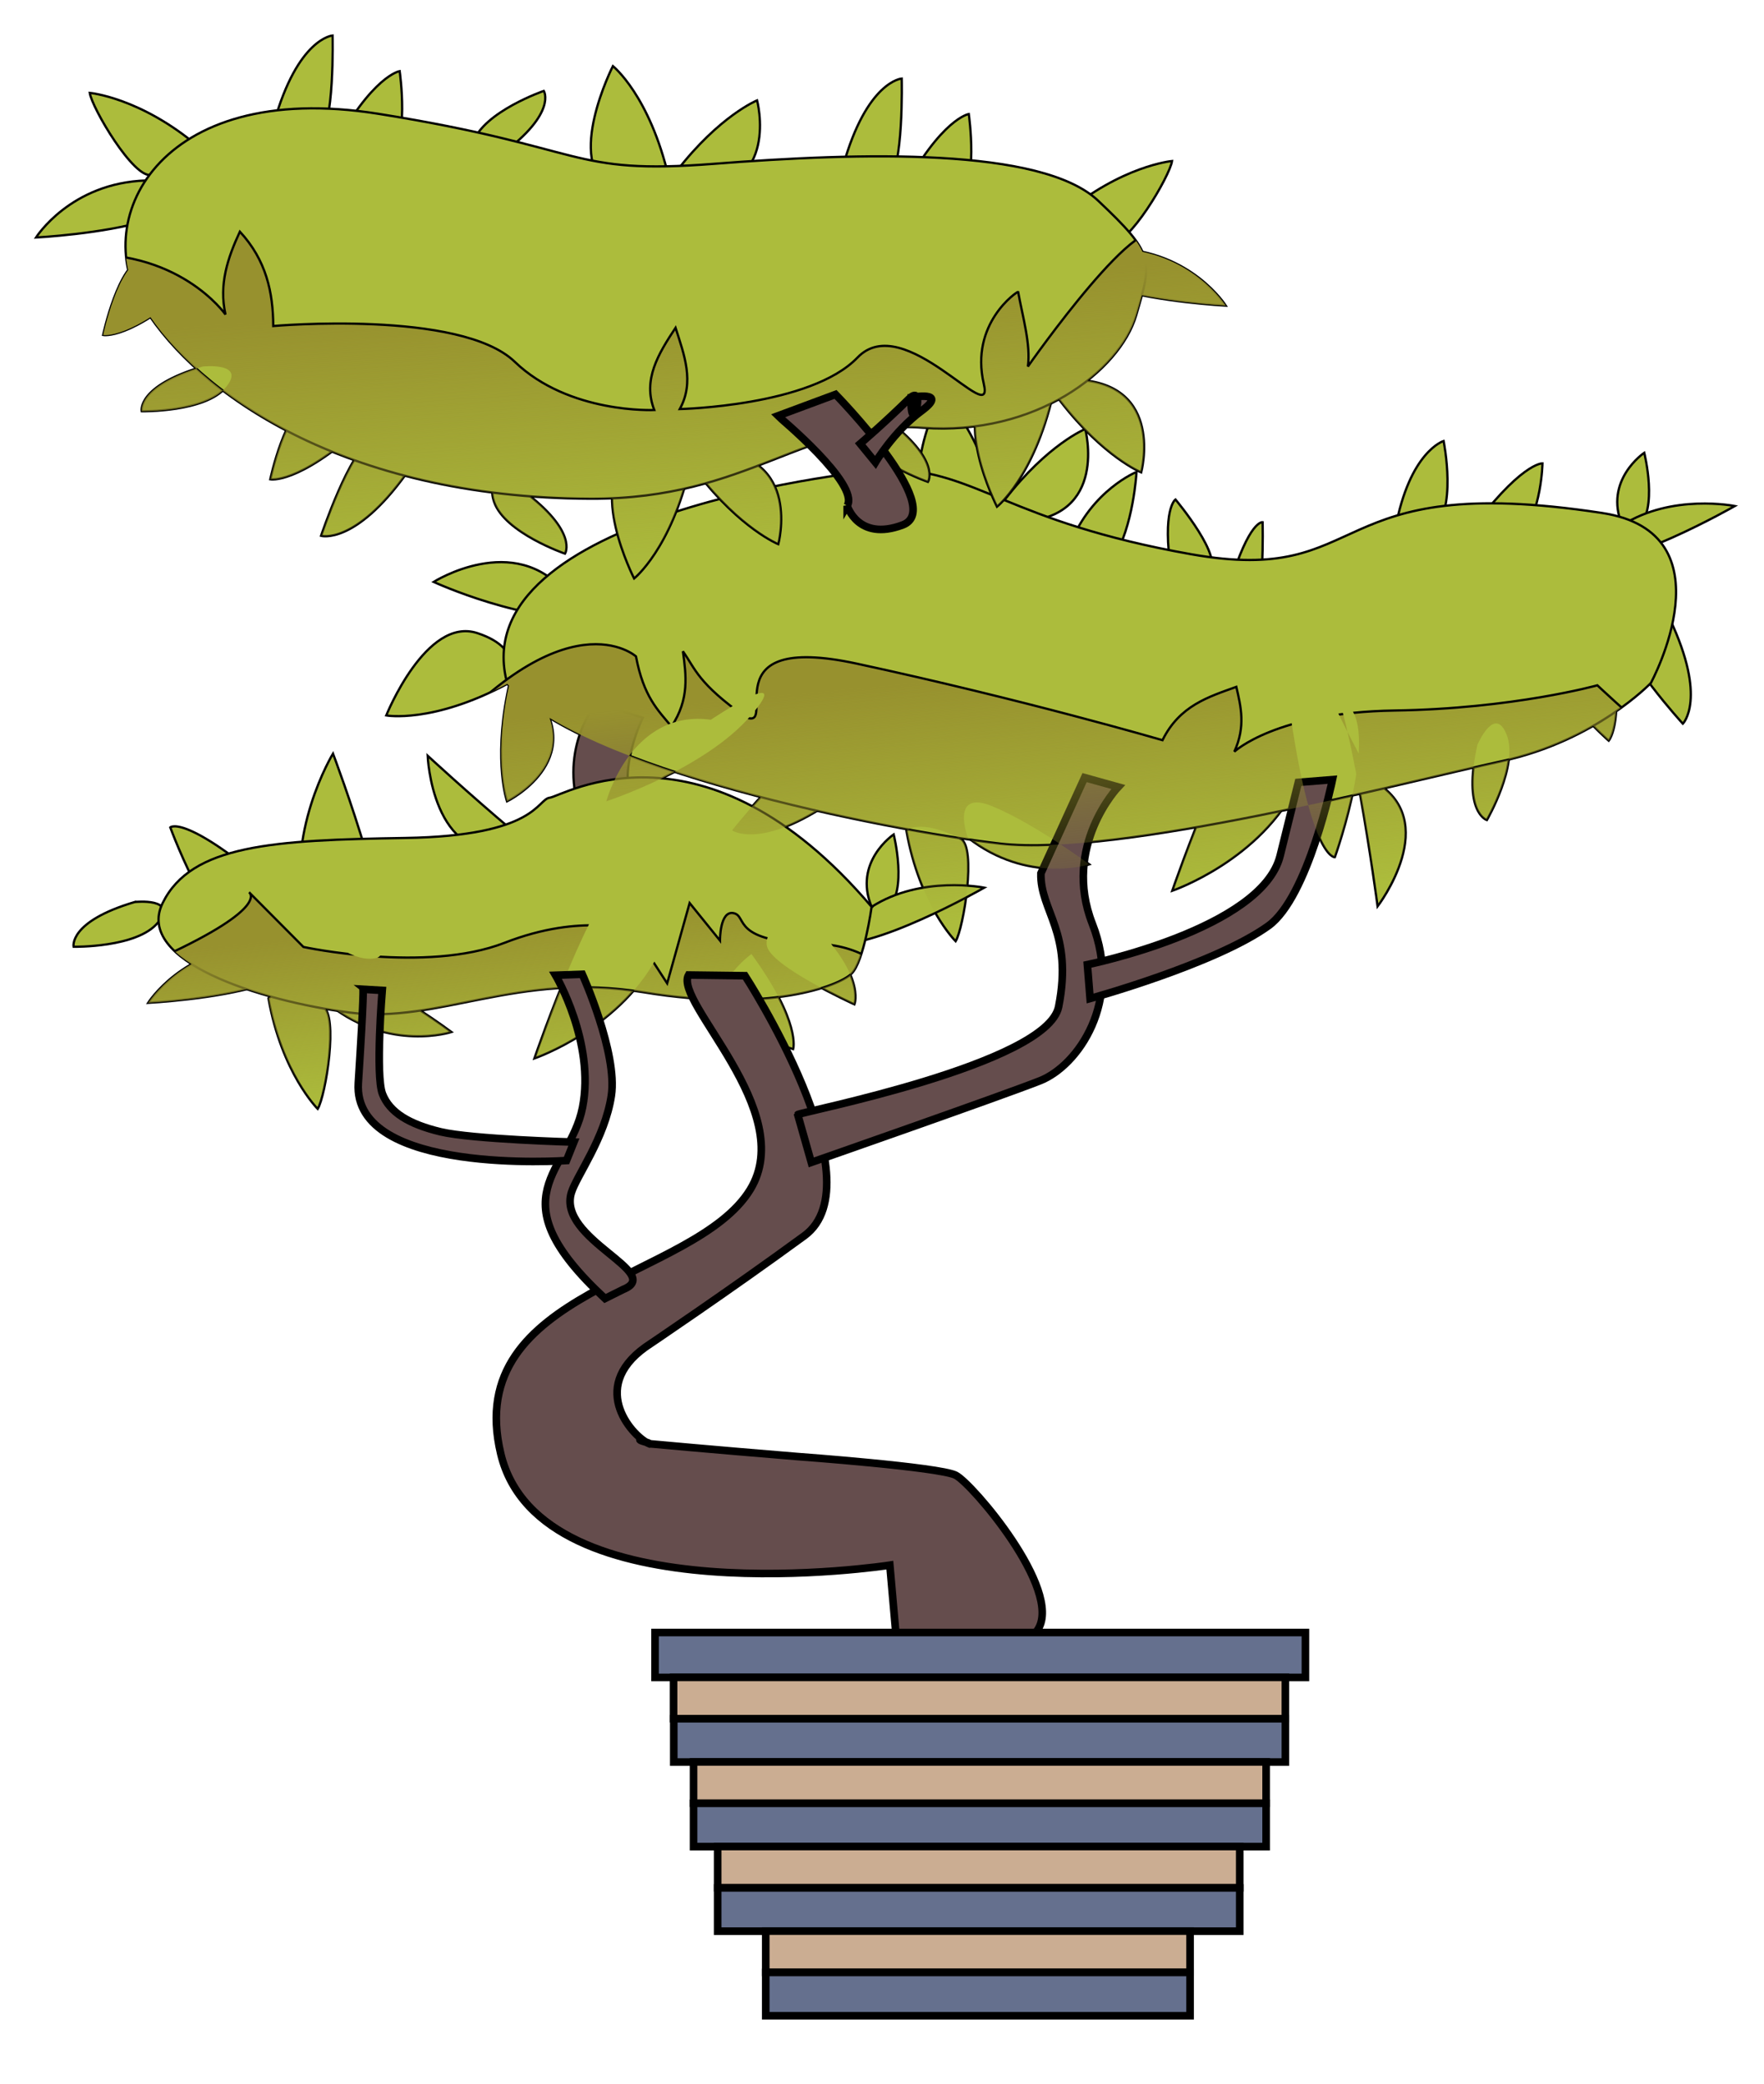 <?xml version="1.0" encoding="UTF-8"?>
<svg width="116mm" height="137mm" version="1.1" viewBox="0 0 116 137" xmlns="http://www.w3.org/2000/svg">


  <linearGradient id="linearGradient3275" x1="152.09" x2="153.54" y1="163.25" y2="179.21" gradientUnits="userSpaceOnUse">
   <stop style="stop-color:#97912e" offset="0"/>
   <stop style="stop-color:#97912e;stop-opacity:0" offset="1"/>
  </linearGradient>
  <linearGradient id="linearGradient3283" x1="53.475" x2="54.503" y1="202.82" y2="214.03" gradientUnits="userSpaceOnUse">
   <stop style="stop-color:#97912e" offset="0"/>
   <stop style="stop-color:#97912e;stop-opacity:0" offset="1"/>
  </linearGradient>
  <linearGradient id="linearGradient4006" x1="78.866" x2="80.074" y1="117.92" y2="136.35" gradientUnits="userSpaceOnUse">
   <stop style="stop-color:#97912e" offset="0"/>
   <stop style="stop-color:#97912e;stop-opacity:0" offset="1"/>
  </linearGradient>

<!-- couleur pour le haut des feuilles #acbc3c -->

 

   <clipPath id="clipPath3067">
    <path d="m128.79 220.73c0.868 4.916 3.238 7.274 3.238 7.274 0.522-0.846 1.389-6.201 0.327-6.738-2.736-1.382-3.565-0.536-3.565-0.536z" stroke="black" stroke-width=".35"/>
    <path d="m102.55 211.08c-3.08-11.172 23.662-14.128 25.265-14.096 5.642 0.11 7.658 3.436 19.688 5.572 12.029 2.136 8.517-5.54 27.035-2.711 8.569 1.309 3.21 11.177 3.21 11.177s-3.614 3.802-9.777 5.135c-6.163 1.334-25.187 6.337-33.01 5.428s-27.74-4.927-32.41-10.506" stroke="black" stroke-width=".265px"/>
    <path d="m139.57 201.87c1.415-3.536 4.353-4.723 4.353-4.723s-0.19 3.603-1.56 5.75c-1.37 2.147-2.793-1.027-2.793-1.027z" stroke="black" stroke-width=".265px"/>
    <path d="m146.21 203.75c-0.637-4.161 0.274-4.792 0.274-4.792s3.333 3.959 2.156 4.808c-1.177 0.849-2.43-0.016-2.43-0.016z"  stroke="black" stroke-width=".265px"/>
    <path d="m150.05 204.57c1.286-4.275 2.163-4.119 2.163-4.119s0.169 5.881-0.852 5.881-1.311-1.762-1.311-1.762z"  stroke="black" stroke-width=".265px"/>
    <path d="m160.94 200.89c0.939-5.101 3.177-5.777 3.177-5.777s0.959 4.72-0.827 5.984c-1.786 1.264-1.76 0.012-1.76 0.012z" stroke="black" stroke-width=".265px"/>
    <path d="m165.65 201.34c3.524-4.838 4.968-4.756 4.968-4.756s-0.042 3.16-1.494 4.97c-1.452 1.809-3.474-0.214-3.474-0.214z" stroke="black" stroke-width=".265px"/>
    <path d="m175.86 200.65c-1.232-2.958 1.451-4.762 1.451-4.762s0.944 3.767-0.433 4.918-1.019-0.155-1.019-0.155z"  stroke="black" stroke-width=".265px"/>
    <path d="m175.86 200.65c3.268-2.098 7.407-1.261 7.407-1.261s-7.578 4.336-10.23 3.62c-2.652-0.716 2.823-2.359 2.823-2.359z" stroke="black" stroke-width=".265px"/>
    <path d="m106.39 205.1c-3.371-4.083-8.687-0.722-8.687-0.722s6.17 2.839 10.791 2.305c4.621-0.534-2.104-1.583-2.104-1.583z" stroke="black" stroke-width=".265px"/>
    <path d="m159.48 217.45c4.647 2.594 0.296 8.26 0.296 8.26s-1.901-14.345-3.484-15.694c-1.583-1.349 3.189 7.434 3.189 7.434z" stroke="black" stroke-width=".265px"/>
    <path d="m154.56 217.56c-2.406 5.106-8.288 7.126-8.288 7.126s4.509-13.086 6.386-12.165c1.877 0.921 1.902 5.038 1.902 5.038z" stroke="black" stroke-width=".265px"/>
    <path d="m153.92 212.25c1.43 10.388 3.045 10.228 3.045 10.228s3.325-9.328 0.361-10.268c-2.965-0.94-3.405 0.039-3.405 0.039z" stroke="black" stroke-width=".265px"/>
    <path d="m179 206.83c2.473 5.25 0.85 6.872 0.85 6.872s-4.081-4.479-3.777-5.81c0.304-1.331 2.927-1.062 2.927-1.062z" stroke="black" stroke-width=".265px"/>
    <path d="m174.92 207.99c1.235 5.441 0.056 6.829 0.056 6.829s-3.651-3.173-3.104-4.721c0.547-1.548 3.048-2.107 3.048-2.107z" stroke="black" stroke-width=".265px"/>
    <path d="m166.34 215.09c-0.991 4.453 0.623 4.948 0.623 4.948s2.092-3.62 1.301-5.614c-0.791-1.994-1.924 0.666-1.924 0.666z"  stroke="black" stroke-width=".265px"/>
    <path d="m115.93 213.44c-5.247-0.714-6.873 5.361-6.873 5.361s6.46-2.098 9.494-5.624c3.034-3.526-2.62 0.264-2.62 0.264z"  stroke="black" stroke-width=".265px"/>
    <path d="m123.97 218.75c-4.775 3.298-6.641 1.961-6.641 1.961s3.752-4.758 5.115-4.676c1.363 0.082 1.526 2.715 1.526 2.715z" stroke="black" stroke-width=".265px"/>
    <path d="m132.83 221.19c3.939 3.083 7.992 1.759 7.992 1.759s-3.59-2.674-6.39-3.824c-2.8-1.15-1.602 2.064-1.602 2.064z"  stroke="black" stroke-width=".265px"/>
    <path d="m104.32 211.6c3.619 4.543-1.793 7.205-1.793 7.205s-0.869-2.517 0.014-7.045c0.883-4.528 1.779-0.16 1.779-0.16z"  stroke="black" stroke-width=".265px"/>
    <path d="m102.55 211.08c-4.933 2.631-7.964 2.077-7.964 2.077s2.616-6.518 5.988-5.414c3.372 1.103 1.977 3.337 1.977 3.337z"  stroke="black" stroke-width=".265px"/>
    <path d="m136.31 200.42c5.802-0.269 4.24-6.095 4.24-6.095s-2.466 1.004-5.291 4.651c-2.825 3.647 1.052 1.444 1.052 1.444z"  stroke="black" stroke-width=".265px"/>
    <path d="m134.75 199.43c-1.27-5.445-3.683-7.36-3.683-7.36s-3.181 6.261-0.13 8.071c3.051 1.81 3.813-0.711 3.813-0.711z"  stroke="black" stroke-width=".265px"/>
</clipPath>

  
  <clipPath id="clipPath3206">
    <path d="m80.257 201.75c-11.046-12.99-20.324-7.274-21.165-7.177-0.841 0.097-0.842 2.51-9.495 2.648-8.652 0.138-14.071 0.435-15.96 4.273s6.459 6.45 12.296 7.205c5.837 0.755 11.039-2.704 19.327-1.334 8.289 1.369 12.828-0.414 13.665-1.212 0.837-0.798 1.331-4.403 1.331-4.403z" fill="#abc837" stroke="#abc837" stroke-width=".241px"/>
    <path d="m75.638 202.18c4.341 3.851 3.489 5.982 3.489 5.982s-5.516-2.509-5.761-3.852c-0.245-1.343 2.272-2.13 2.272-2.13z" fill="#abc837" stroke="#abc837" stroke-width=".265px"/>
    <path d="m72.354 204.85c3.278 4.515 2.742 6.254 2.742 6.254s-4.606-1.478-4.713-3.116c-0.107-1.638 1.972-3.138 1.972-3.138z" fill="#abc837" stroke="#abc837" stroke-width=".265px"/>
    <path d="m66.368 204.59c-2.406 5.106-8.288 7.126-8.288 7.126s4.509-13.086 6.386-12.165c1.877 0.921 1.902 5.038 1.902 5.038z" fill="#abc837" stroke="#abc837" stroke-width=".265px"/>
    <path d="m40.593 207.76c0.868 4.916 3.238 7.274 3.238 7.274 0.522-0.846 1.389-6.201 0.327-6.738-2.736-1.382-3.565-0.536-3.565-0.536z" fill="#abc837" stroke="#abc837" stroke-width=".265px"/>
    <path d="m44.636 208.22c3.939 3.083 7.992 1.759 7.992 1.759s-3.59-2.674-6.39-3.824c-2.8-1.15-1.602 2.064-1.602 2.064z" fill="#abc837" stroke="#abc837" stroke-width=".265px"/>
    <path d="m56.566 197.98c-5.232 0.972-5.504-6.166-5.504-6.166s10.626 9.823 12.705 9.849c2.079 0.026-7.202-3.683-7.202-3.683z" fill="#abc837" stroke="#abc837" stroke-width=".265px"/>
    <path d="m43.012 202.45c-1.411-5.465 1.825-10.777 1.825-10.777s4.89 12.948 2.857 13.439c-2.033 0.491-4.682-2.662-4.682-2.662z" fill="#abc837" stroke="#abc837" stroke-width=".265px"/>
    <path d="m43.012 202.45c-7.736-7.079-8.876-5.925-8.876-5.925s3.4 9.301 6.281 8.13c2.881-1.171 2.595-2.205 2.595-2.205z" fill="#abc837" stroke="#abc837" stroke-width=".265px"/>
    <path d="m31.805 201.43c-4.375 1.292-4.026 2.944-4.026 2.944s4.18 0.075 5.541-1.584c1.361-1.659-1.515-1.36-1.515-1.36z" fill="#abc837" stroke="#abc837" stroke-width=".265px"/>
    <path d="m39.954 204.31c-5 0.144-7.272 3.751-7.272 3.751s4.47-0.236 7.359-1.14c2.889-0.904-0.086-2.611-0.086-2.611z" fill="#abc837" stroke="#abc837" stroke-width=".265px"/>
    <path d="m80.257 201.75c-1.232-2.958 1.451-4.762 1.451-4.762s0.944 3.767-0.433 4.918-1.019-0.155-1.019-0.155z" fill="#abc837" stroke="#abc837" stroke-width=".265px"/>
    <path d="m80.257 201.75c3.268-2.098 7.407-1.261 7.407-1.261s-7.578 4.336-10.23 3.62c-2.652-0.716 2.823-2.359 2.823-2.359z" fill="#abc837" stroke="#abc837" stroke-width=".265px"/>
  </clipPath>
    
  
   <clipPath id="clipPath2857">
    <path d="m48.014 110.18c-5 0.144-7.272 3.751-7.272 3.751s4.47-0.236 7.359-1.14c2.889-0.904-0.086-2.611-0.086-2.611z" fill="#abc837" stroke="#abc837" stroke-width=".265px"/>
    <path d="m47.908 118.62c-3.808-5.606 0.752-15.152 15.343-12.823 13.894 2.218 12.454 4.04 22.091 3.288 9.636-0.752 21.524-1.088 25.244 2.424s3.574 3.88 2.501 7.543c-1.073 3.662-6.622 7.932-14.026 7.384-7.745-0.573-11.37 4.708-21.855 4.669-16.351-0.061-25.897-7.05-29.298-12.485" fill="#abc837" stroke="#abc837" stroke-width=".265px"/>
    <path d="m108.31 112.43c3.808-3.228 7.138-3.528 7.138-3.528-0.139 0.984-2.892 5.659-4.052 5.393-2.988-0.684-3.085-1.865-3.085-1.865z" fill="#abc837" stroke="#abc837" stroke-width=".265px"/>
    <path d="m111.71 114.66c5 0.144 7.272 3.751 7.272 3.751s-4.47-0.236-7.359-1.14c-2.889-0.904 0.086-2.611 0.086-2.611z" fill="#abc837" stroke="#abc837" stroke-width=".265px"/>
    <path d="m109.18 123.28c5.802 0.269 4.24 6.095 4.24 6.095s-2.466-1.004-5.291-4.651c-2.825-3.647 1.052-1.444 1.052-1.444z" fill="#abc837" stroke="#abc837" stroke-width=".265px"/>
    <path d="m107.62 124.27c-1.27 5.445-3.683 7.36-3.683 7.36s-3.181-6.261-0.13-8.071c3.051-1.81 3.813 0.711 3.813 0.711z" fill="#abc837" stroke="#abc837" stroke-width=".265px"/>
    <path d="m96.628 125.85c3.665 2.717 2.769 4.148 2.769 4.148s-3.951-1.366-4.659-3.392 1.89-0.756 1.89-0.756z" fill="#abc837" stroke="#abc837" stroke-width=".265px"/>
    <path d="m85.315 128c5.802 0.269 4.24 6.095 4.24 6.095s-2.466-1.004-5.291-4.651c-2.825-3.647 1.052-1.444 1.052-1.444z" fill="#abc837" stroke="#abc837" stroke-width=".265px"/>
    <path d="m83.757 128.99c-1.27 5.445-3.683 7.36-3.683 7.36s-3.181-6.261-0.13-8.071c3.051-1.81 3.813 0.711 3.813 0.711z" fill="#abc837" stroke="#abc837" stroke-width=".265px"/>
    <path d="m72.761 130.57c3.665 2.717 2.769 4.148 2.769 4.148s-3.951-1.366-4.659-3.392 1.89-0.756 1.89-0.756z" fill="#abc837" stroke="#abc837" stroke-width=".265px"/>
    <path d="m56.389 106.4c1.568-5.588 3.857-5.751 3.857-5.751s0.152 6.057-0.949 6.864c-1.101 0.807-2.908-1.114-2.908-1.114z" fill="#abc837" stroke="#abc837" stroke-width=".265px"/>
    <path d="m60.229 108.19c2.629-4.921 4.429-5.198 4.429-5.198s0.682 4.789-0.745 5.601-3.684-0.403-3.684-0.403z" fill="#abc837" stroke="#abc837" stroke-width=".265px"/>
    <path d="m93.814 109.23c1.568-5.588 3.857-5.751 3.857-5.751s0.152 6.057-0.949 6.864c-1.101 0.807-2.908-1.114-2.908-1.114z" fill="#abc837" stroke="#abc837" stroke-width=".265px"/>
    <path d="m97.654 111.01c2.629-4.921 4.429-5.198 4.429-5.198s0.682 4.789-0.745 5.601c-1.427 0.812-3.684-0.403-3.684-0.403z" fill="#abc837" stroke="#abc837" stroke-width=".265px"/>
    <path d="m83.92 111.01c5.802-0.269 4.24-6.095 4.24-6.095s-2.466 1.004-5.291 4.651c-2.825 3.647 1.052 1.444 1.052 1.444z" fill="#abc837" stroke="#abc837" stroke-width=".265px"/>
    <path d="m82.362 110.02c-1.27-5.445-3.683-7.36-3.683-7.36s-3.181 6.261-0.13 8.071c3.051 1.81 3.813-0.711 3.813-0.711z" fill="#abc837" stroke="#abc837" stroke-width=".265px"/>
    <path d="m71.367 108.44c3.665-2.717 2.769-4.148 2.769-4.148s-3.951 1.366-4.659 3.392c-0.708 2.025 1.89 0.756 1.89 0.756z" fill="#abc837" stroke="#abc837" stroke-width=".265px"/>
    <path d="m51.415 107.95c-3.808-3.228-7.138-3.528-7.138-3.528 0.139 0.984 2.892 5.659 4.052 5.393 2.988-0.684 3.085-1.865 3.085-1.865z" fill="#abc837" stroke="#abc837" stroke-width=".265px"/>
    <path d="m65.085 129.47c-3.392 4.708-5.598 4.075-5.598 4.075s1.938-5.741 3.25-6.12c1.312-0.38 2.349 2.045 2.349 2.045z" fill="#abc837" stroke="#abc837" stroke-width=".265px"/>
    <path d="m62.093 126.47c-4.16 3.718-5.945 3.36-5.945 3.36s1.005-4.732 2.624-5.004c1.619-0.272 3.321 1.645 3.321 1.645z" fill="#abc837" stroke="#abc837" stroke-width=".265px"/>
    <path d="m51.72 122.41c-4.375 1.292-4.026 2.944-4.026 2.944s4.18 0.075 5.541-1.584c1.361-1.659-1.515-1.36-1.515-1.36z" fill="#abc837" stroke="#abc837" stroke-width=".265px"/>
    <path d="m51.103 116.98c-4.16 3.718-5.945 3.36-5.945 3.36s1.005-4.732 2.624-5.004c1.619-0.272 3.321 1.645 3.321 1.645z" fill="#abc837" stroke="#abc837" stroke-width=".265px"/>
  </clipPath>
  



 <g transform="translate(-38.375 -98.315)">
  <g transform="translate(-46.275 -20.711)">
   <g transform="translate(15.464 -47.092)">
    <path d="m128.79 220.73c0.868 4.916 3.238 7.274 3.238 7.274 0.522-0.846 1.389-6.201 0.327-6.738-2.736-1.382-3.565-0.536-3.565-0.536z" fill="#acbc3c" stroke="black" stroke-width=".15"/>
    
    
    
   
    
    <g fill="#acbc3c" stroke="black" stroke-width=".15">
    
    
     <path d="m139.57 201.87c1.415-3.536 4.353-4.723 4.353-4.723s-0.19 3.603-1.56 5.75c-1.37 2.147-2.793-1.027-2.793-1.027z"/>
     <path d="m146.21 203.75c-0.637-4.161 0.274-4.792 0.274-4.792s3.333 3.959 2.156 4.808c-1.177 0.849-2.43-0.016-2.43-0.016z"/>
     <path d="m150.05 204.57c1.286-4.275 2.163-4.119 2.163-4.119s0.169 5.881-0.852 5.881-1.311-1.762-1.311-1.762z"/>
     <path d="m160.94 200.89c0.939-5.101 3.177-5.777 3.177-5.777s0.959 4.72-0.827 5.984c-1.786 1.264-1.76 0.012-1.76 0.012z"/>
     <path d="m165.65 201.34c3.524-4.838 4.968-4.756 4.968-4.756s-0.042 3.16-1.494 4.97c-1.452 1.809-3.474-0.214-3.474-0.214z"/>
     <path d="m175.86 200.65c-1.232-2.958 1.451-4.762 1.451-4.762s0.944 3.767-0.433 4.918-1.019-0.155-1.019-0.155z"/>
     <path d="m175.86 200.65c3.268-2.098 7.407-1.261 7.407-1.261s-7.578 4.336-10.23 3.62c-2.652-0.716 2.823-2.359 2.823-2.359z"/>
     <path d="m106.39 205.1c-3.371-4.083-8.687-0.722-8.687-0.722s6.17 2.839 10.791 2.305c4.621-0.534-2.104-1.583-2.104-1.583z"/>
     <path d="m159.48 217.45c4.647 2.594 0.296 8.26 0.296 8.26s-1.901-14.345-3.484-15.694c-1.583-1.349 3.189 7.434 3.189 7.434z"/>
     <path d="m154.56 217.56c-2.406 5.106-8.288 7.126-8.288 7.126s4.509-13.086 6.386-12.165c1.877 0.921 1.902 5.038 1.902 5.038z"/>
     <path d="m153.92 212.25c1.43 10.388 3.045 10.228 3.045 10.228s3.325-9.328 0.361-10.268c-2.965-0.94-3.405 0.039-3.405 0.039z"/>
     <path d="m179 206.83c2.473 5.25 0.85 6.872 0.85 6.872s-4.081-4.479-3.777-5.81c0.304-1.331 2.927-1.062 2.927-1.062z"/>
     <path d="m174.92 207.99c1.235 5.441 0.056 6.829 0.056 6.829s-3.651-3.173-3.104-4.721c0.547-1.548 3.048-2.107 3.048-2.107z"/>
     <path d="m166.34 215.09c-0.991 4.453 0.623 4.948 0.623 4.948s2.092-3.62 1.301-5.614c-0.791-1.994-1.924 0.666-1.924 0.666z"/>
     <path d="m115.93 213.44c-5.247-0.714-6.873 5.361-6.873 5.361s6.46-2.098 9.494-5.624c3.034-3.526-2.62 0.264-2.62 0.264z"/>
     <path d="m123.97 218.75c-4.775 3.298-6.641 1.961-6.641 1.961s3.752-4.758 5.115-4.676c1.363 0.082 1.526 2.715 1.526 2.715z"/>
     <path d="m132.83 221.19c3.939 3.083 7.992 1.759 7.992 1.759s-3.59-2.674-6.39-3.824c-2.8-1.15-1.602 2.064-1.602 2.064z"/>
     <path d="m104.32 211.6c3.619 4.543-1.793 7.205-1.793 7.205s-0.869-2.517 0.014-7.045c0.883-4.528 1.779-0.16 1.779-0.16z"/>
     <path d="m102.55 211.08c-4.933 2.631-7.964 2.077-7.964 2.077s2.616-6.518 5.988-5.414c3.372 1.103 1.977 3.337 1.977 3.337z"/>
     <path d="m136.31 200.42c5.802-0.269 4.24-6.095 4.24-6.095s-2.466 1.004-5.291 4.651c-2.825 3.647 1.052 1.444 1.052 1.444z"/>
     <path d="m134.75 199.43c-1.27-5.445-3.683-7.36-3.683-7.36s-3.181 6.261-0.13 8.071c3.051 1.81 3.813-0.711 3.813-0.711z"/>
    </g>
    
    
    <path d="m102.55 211.08c-3.08-11.172 23.662-14.128 25.265-14.096 5.642 0.11 7.658 3.436 19.688 5.572 12.029 2.136 8.517-5.54 27.035-2.711 8.569 1.309 3.21 11.177 3.21 11.177s-3.614 3.802-9.777 5.135c-6.163 1.334-25.187 6.337-33.01 5.428s-27.74-4.927-32.41-10.506" fill="#acbc3c" stroke="black" stroke-width=".15"/>
   </g>
   
   <!--<g transform="translate(15.464 -47.092)">  fill="" -->
   
  </g>
  
  <path d="m48.014 110.18c-5 0.144-7.272 3.751-7.272 3.751s4.47-0.236 7.359-1.14c2.889-0.904-0.086-2.611-0.086-2.611z" fill="#acbc3c" stroke="black" stroke-width=".15"/>
  
 
  
  
  <g fill="#acbc3c" stroke="black" stroke-width=".15">
   <path d="m108.31 112.43c3.808-3.228 7.138-3.528 7.138-3.528-0.139 0.984-2.892 5.659-4.052 5.393-2.988-0.684-3.085-1.865-3.085-1.865z"/>
   <path d="m111.71 114.66c5 0.144 7.272 3.751 7.272 3.751s-4.47-0.236-7.359-1.14c-2.889-0.904 0.086-2.611 0.086-2.611z"/>
   <path d="m109.18 123.28c5.802 0.269 4.24 6.095 4.24 6.095s-2.466-1.004-5.291-4.651c-2.825-3.647 1.052-1.444 1.052-1.444z"/>
   <path d="m107.62 124.27c-1.27 5.445-3.683 7.36-3.683 7.36s-3.181-6.261-0.13-8.071c3.051-1.81 3.813 0.711 3.813 0.711z"/>
   <path d="m96.628 125.85c3.665 2.717 2.769 4.148 2.769 4.148s-3.951-1.366-4.659-3.392 1.89-0.756 1.89-0.756z"/>
   <path d="m85.315 128c5.802 0.269 4.24 6.095 4.24 6.095s-2.466-1.004-5.291-4.651c-2.825-3.647 1.052-1.444 1.052-1.444z"/>
   <path d="m83.757 128.99c-1.27 5.445-3.683 7.36-3.683 7.36s-3.181-6.261-0.13-8.071c3.051-1.81 3.813 0.711 3.813 0.711z"/>
   <path d="m72.761 130.57c3.665 2.717 2.769 4.148 2.769 4.148s-3.951-1.366-4.659-3.392 1.89-0.756 1.89-0.756z"/>
   <path d="m56.389 106.4c1.568-5.588 3.857-5.751 3.857-5.751s0.152 6.057-0.949 6.864c-1.101 0.807-2.908-1.114-2.908-1.114z"/>
   <path d="m60.229 108.19c2.629-4.921 4.429-5.198 4.429-5.198s0.682 4.789-0.745 5.601-3.684-0.403-3.684-0.403z"/>
   <path d="m93.814 109.23c1.568-5.588 3.857-5.751 3.857-5.751s0.152 6.057-0.949 6.864c-1.101 0.807-2.908-1.114-2.908-1.114z"/>
   <path d="m97.654 111.01c2.629-4.921 4.429-5.198 4.429-5.198s0.682 4.789-0.745 5.601c-1.427 0.812-3.684-0.403-3.684-0.403z"/>
   <path d="m83.92 111.01c5.802-0.269 4.24-6.095 4.24-6.095s-2.466 1.004-5.291 4.651c-2.825 3.647 1.052 1.444 1.052 1.444z"/>
   <path d="m82.362 110.02c-1.27-5.445-3.683-7.36-3.683-7.36s-3.181 6.261-0.13 8.071c3.051 1.81 3.813-0.711 3.813-0.711z"/>
   <path d="m71.367 108.44c3.665-2.717 2.769-4.148 2.769-4.148s-3.951 1.366-4.659 3.392c-0.708 2.025 1.89 0.756 1.89 0.756z"/>
   <path d="m51.415 107.95c-3.808-3.228-7.138-3.528-7.138-3.528 0.139 0.984 2.892 5.659 4.052 5.393 2.988-0.684 3.085-1.865 3.085-1.865z"/>
   <path d="m65.085 129.47c-3.392 4.708-5.598 4.075-5.598 4.075s1.938-5.741 3.25-6.12c1.312-0.38 2.349 2.045 2.349 2.045z"/>
   <path d="m62.093 126.47c-4.16 3.718-5.945 3.36-5.945 3.36s1.005-4.732 2.624-5.004c1.619-0.272 3.321 1.645 3.321 1.645z"/>
   <path d="m51.72 122.41c-4.375 1.292-4.026 2.944-4.026 2.944s4.18 0.075 5.541-1.584c1.361-1.659-1.515-1.36-1.515-1.36z"/>
   <path d="m51.103 116.98c-4.16 3.718-5.945 3.36-5.945 3.36s1.005-4.732 2.624-5.004c1.619-0.272 3.321 1.645 3.321 1.645z"/>
  </g>
  
  <path d="m47.908 118.62c-3.808-5.606 0.752-15.152 15.343-12.823 13.894 2.218 12.454 4.04 22.091 3.288 9.636-0.752 21.524-1.088 25.244 2.424s3.574 3.88 2.501 7.543c-1.073 3.662-6.622 7.932-14.026 7.384-7.745-0.573-11.37 4.708-21.855 4.669-16.351-0.061-25.897-7.05-29.298-12.485" fill="#acbc3c" stroke="black" stroke-width=".15"/>
  
  <path transform="translate(-2.4e-5 5e-5)" d="m43.052 115.09c7.025-0.585 10.152 3.905 10.152 3.905-0.449-1.979 0.149-3.735 0.945-5.45 1.738 1.879 2.185 4.001 2.195 6.205 0 0 12.31-1.085 15.881 2.351 3.571 3.436 9.176 3.172 9.176 3.172-0.782-1.988 0.271-3.703 1.398-5.407 0.57 1.781 1.26 3.563 0.278 5.344 0 0 8.614-0.184 11.685-3.385 3.071-3.2 9.029 4.805 8.309 1.739-0.935-3.98 2.197-6.091 2.256-6.061 0.303 1.675 0.836 3.447 0.642 4.91 0 0 7.926-11.337 8.771-8.276 0.845 3.061 18.68 1.931 18.68 1.931l-0.421 41.744-101.16-12.573 0.82-30.388z" clip-path="url(#clipPath2857)" fill="url(#linearGradient4006)" stroke="black" stroke-width=".15"/>
  <path d="m76.501 151.73c-1.383-4.376 1.1-7.173 1.1-7.173l3.044 0.943s-2.334 4.764 0.13 6.796c2.464 2.031-4.274-0.566-4.274-0.566z" fill="#654d4d" stroke="black" stroke-width=".15"/>
  <g transform="translate(15.436 -43.811)">
   <g fill="#acbc3c">

      
    <g stroke="black" stroke-width=".15">
     <path d="m75.638 202.18c4.341 3.851 3.489 5.982 3.489 5.982s-5.516-2.509-5.761-3.852c-0.245-1.343 2.272-2.13 2.272-2.13z"/>
     <path d="m72.354 204.85c3.278 4.515 2.742 6.254 2.742 6.254s-4.606-1.478-4.713-3.116c-0.107-1.638 1.972-3.138 1.972-3.138z"/>
     <path d="m66.368 204.59c-2.406 5.106-8.288 7.126-8.288 7.126s4.509-13.086 6.386-12.165c1.877 0.921 1.902 5.038 1.902 5.038z"/>
     <path d="m40.593 207.76c0.868 4.916 3.238 7.274 3.238 7.274 0.522-0.846 1.389-6.201 0.327-6.738-2.736-1.382-3.565-0.536-3.565-0.536z"/>
     <path d="m44.636 208.22c3.939 3.083 7.992 1.759 7.992 1.759s-3.59-2.674-6.39-3.824c-2.8-1.15-1.602 2.064-1.602 2.064z"/>
     <path d="m56.566 197.98c-5.232 0.972-5.504-6.166-5.504-6.166s10.626 9.823 12.705 9.849c2.079 0.026-7.202-3.683-7.202-3.683z"/>
     <path d="m43.012 202.45c-1.411-5.465 1.825-10.777 1.825-10.777s4.89 12.948 2.857 13.439c-2.033 0.491-4.682-2.662-4.682-2.662z"/>
     <path d="m43.012 202.45c-7.736-7.079-8.876-5.925-8.876-5.925s3.4 9.301 6.281 8.13c2.881-1.171 2.595-2.205 2.595-2.205z"/>
     <path d="m31.805 201.43c-4.375 1.292-4.026 2.944-4.026 2.944s4.18 0.075 5.541-1.584c1.361-1.659-1.515-1.36-1.515-1.36z"/>
     <path d="m39.954 204.31c-5 0.144-7.272 3.751-7.272 3.751s4.47-0.236 7.359-1.14c2.889-0.904-0.086-2.611-0.086-2.611z"/>
     <path d="m80.257 201.75c-1.232-2.958 1.451-4.762 1.451-4.762s0.944 3.767-0.433 4.918-1.019-0.155-1.019-0.155z"/>
     <path d="m80.257 201.75c3.268-2.098 7.407-1.261 7.407-1.261s-7.578 4.336-10.23 3.62c-2.652-0.716 2.823-2.359 2.823-2.359z"/>
    </g>
    
        <path d="m80.257 201.75c-11.046-12.99-20.324-7.274-21.165-7.177-0.841 0.097-0.842 2.51-9.495 2.648-8.652 0.138-14.071 0.435-15.96 4.273s6.459 6.45 12.296 7.205c5.837 0.755 11.039-2.704 19.327-1.334 8.289 1.369 12.828-0.414 13.665-1.212 0.837-0.798 1.331-4.403 1.331-4.403z" stroke="black" stroke-width=".15"/>
    
   </g>
   <path d="m33.693 205.01c7.043-3.248 5.628-4.216 5.628-4.216l3.571 3.592s8.051 1.741 13.222-0.271 8.466-0.774 8.466-0.774l2.231 3.438 1.478-5.282 1.996 2.469s-0.018-2.014 0.91-1.799c0.928 0.215-0.245 1.895 5.448 2.019 5.694 0.124 7.153 5.79 7.153 5.79l-25.345 11.325-27.075-1.866-1.768-12.477z" clip-path="url(#clipPath3206)" fill="url(#linearGradient3283)" stroke="black" stroke-width=".15"/>
  </g>
  <g fill="#654d4d" stroke="black" stroke-width=".5">
   <path d="m94.086 131.57c0.853-1.411-4.487-5.837-4.559-5.913l3.792-1.409s7.341 7.487 4.411 8.585c-2.93 1.099-3.644-1.264-3.644-1.264z"/>
   <path d="m94.941 127.49s1.539-1.314 3.217-2.957c1.201-1.177 0.072 2.881 0.132-0.089 0 0 2.518-0.473 0.683 0.887-1.835 1.36-3.03 3.383-3.03 3.383z"/>
  </g>
  <g fill="#654d4d" stroke="black" stroke-width=".5">
   <path d="m83.653 162.42c-0.997 1.767 7.215 8.927 4.059 14.102-3.649 5.985-19.003 6.516-16.407 17.378 2.596 10.862 25.585 7.322 25.585 7.322l0.472 5.335s7.694 1.477 9.283-1.135c1.589-2.612-4.344-9.568-5.425-10.114-1.081-0.546-10.434-1.23-10.434-1.23-5.659-0.463-9.711-0.839-9.711-0.839h-5.29e-4l-0.599-0.303c-0.186 0.112 0.704 0.234 0.599 0.303-0.977-0.359-4.089-3.61-0.256-6.353 0 0 5.571-3.748 10.448-7.319 4.877-3.571-3.902-17.1-3.902-17.1z"/>
   <path d="m78.159 183.69c-7.307-6.772-2.316-8.306-1.477-12.562 0.839-4.256-1.774-8.694-1.774-8.694l1.759-0.063s2.336 5.182 1.91 7.982c-0.426 2.799-2.283 5.264-2.627 6.371-0.947 3.052 6.138 5.268 3.416 6.365z"/>
   <path d="m75.628 174.62s-14.083 0.995-13.691-5.093c0.392-6.087 0.313-6.169 0.313-6.169l1.259 0.073s-0.453 5.577 0.015 6.802c0.468 1.225 1.76 2.003 3.831 2.497 2.071 0.494 8.759 0.677 8.759 0.677z"/>
   <path d="m90.834 171.6c0.048-0.147 16.407-3.306 17.157-7.1 0.969-4.902-1.224-6.275-1.167-8.762l2.873-6.298 2.209 0.616s-3.701 3.881-1.699 8.995c2.002 5.113-0.941 9.334-3.441 10.322s-15.041 5.366-15.041 5.366z"/>
   <path d="m109.88 161.74s11.482-2.337 12.676-7.161l1.195-4.824 2.248-0.181s-1.595 7.731-4.214 9.613c-3.512 2.523-11.726 4.779-11.726 4.779z"/>
  </g>
  <g stroke-width="0">
   <rect x="81.45" y="205.65" width="42.769" height="2.954" fill="#65708e" stroke="black" stroke-width=".5"/>
   <rect x="82.67" y="208.6" width="40.231" height="2.714" fill="#cbad92" stroke="black" stroke-width=".5"/>
   <rect x="82.682" y="211.32" width="40.22" height="2.846" fill="#65708e"  stroke="black" stroke-width=".5"/>
   <rect x="83.983" y="214.16" width="37.652" height="2.714" fill="#cbad92" stroke="black" stroke-width=".5"/>
   <rect x="83.983" y="216.88" width="37.652" height="2.846" fill="#65708e" stroke="black" stroke-width=".5"/>
   <rect x="85.568" y="219.72" width="34.332" height="2.714" fill="#cbad92" stroke="black" stroke-width=".5"/>
   <rect x="85.568" y="222.44" width="34.332" height="2.846" fill="#65708e" stroke="black" stroke-width=".5"/>
   <rect x="88.729" y="225.28" width="27.906" height="2.714" fill="#cbad92" stroke="black" stroke-width=".5"/>
   <rect x="88.729" y="228" width="27.906" height="2.846" fill="#65708e" stroke="black" stroke-width=".5"/>
  </g>
 </g>
 
 
    <g transform="translate(-38.375 -98.315)">
  <g transform="translate(-46.275 -20.711)">
   <g transform="translate(15.464 -47.092)">
   
   
   <g clip-path="url(#clipPath3067)">
      <g transform="translate(38.375 98.315)">
  <g transform="translate(46.275 20.711)">
   <g transform="translate(-15.464 47.092)">
   
    <g transform="translate(-38.375 -98.315)">
  <g transform="translate(-46.275 -20.711)">
   <path stroke="black" stroke-width=".15" d="m112.77 168.71c9.079-10.703 13.702-6.526 13.702-6.526 0.501 2.656 1.443 3.53 2.335 4.609 1.193-1.81 0.963-3.376 0.751-4.945 0.832 1.169 0.96 2.077 4.138 4.335 2.187 0.874-2.447-5.624 7.285-3.526 10.964 2.363 20.114 5.034 20.114 5.034 1.126-2.274 3.012-2.841 4.855-3.506 0.303 1.306 0.624 2.607-0.131 4.263 0 0 2.737-2.589 10.537-2.706 7.8-0.117 13.335-1.658 13.335-1.658s7.729 7.26 6.672 4.89c-1.057-2.37 0.697 21.94 0.697 21.94l-86.809-2.557 2.45-19.151z"  fill="url(#linearGradient3275)"/></g></g>
   
   
   </g></g></g></g> </g></g></g>
 

</svg>
